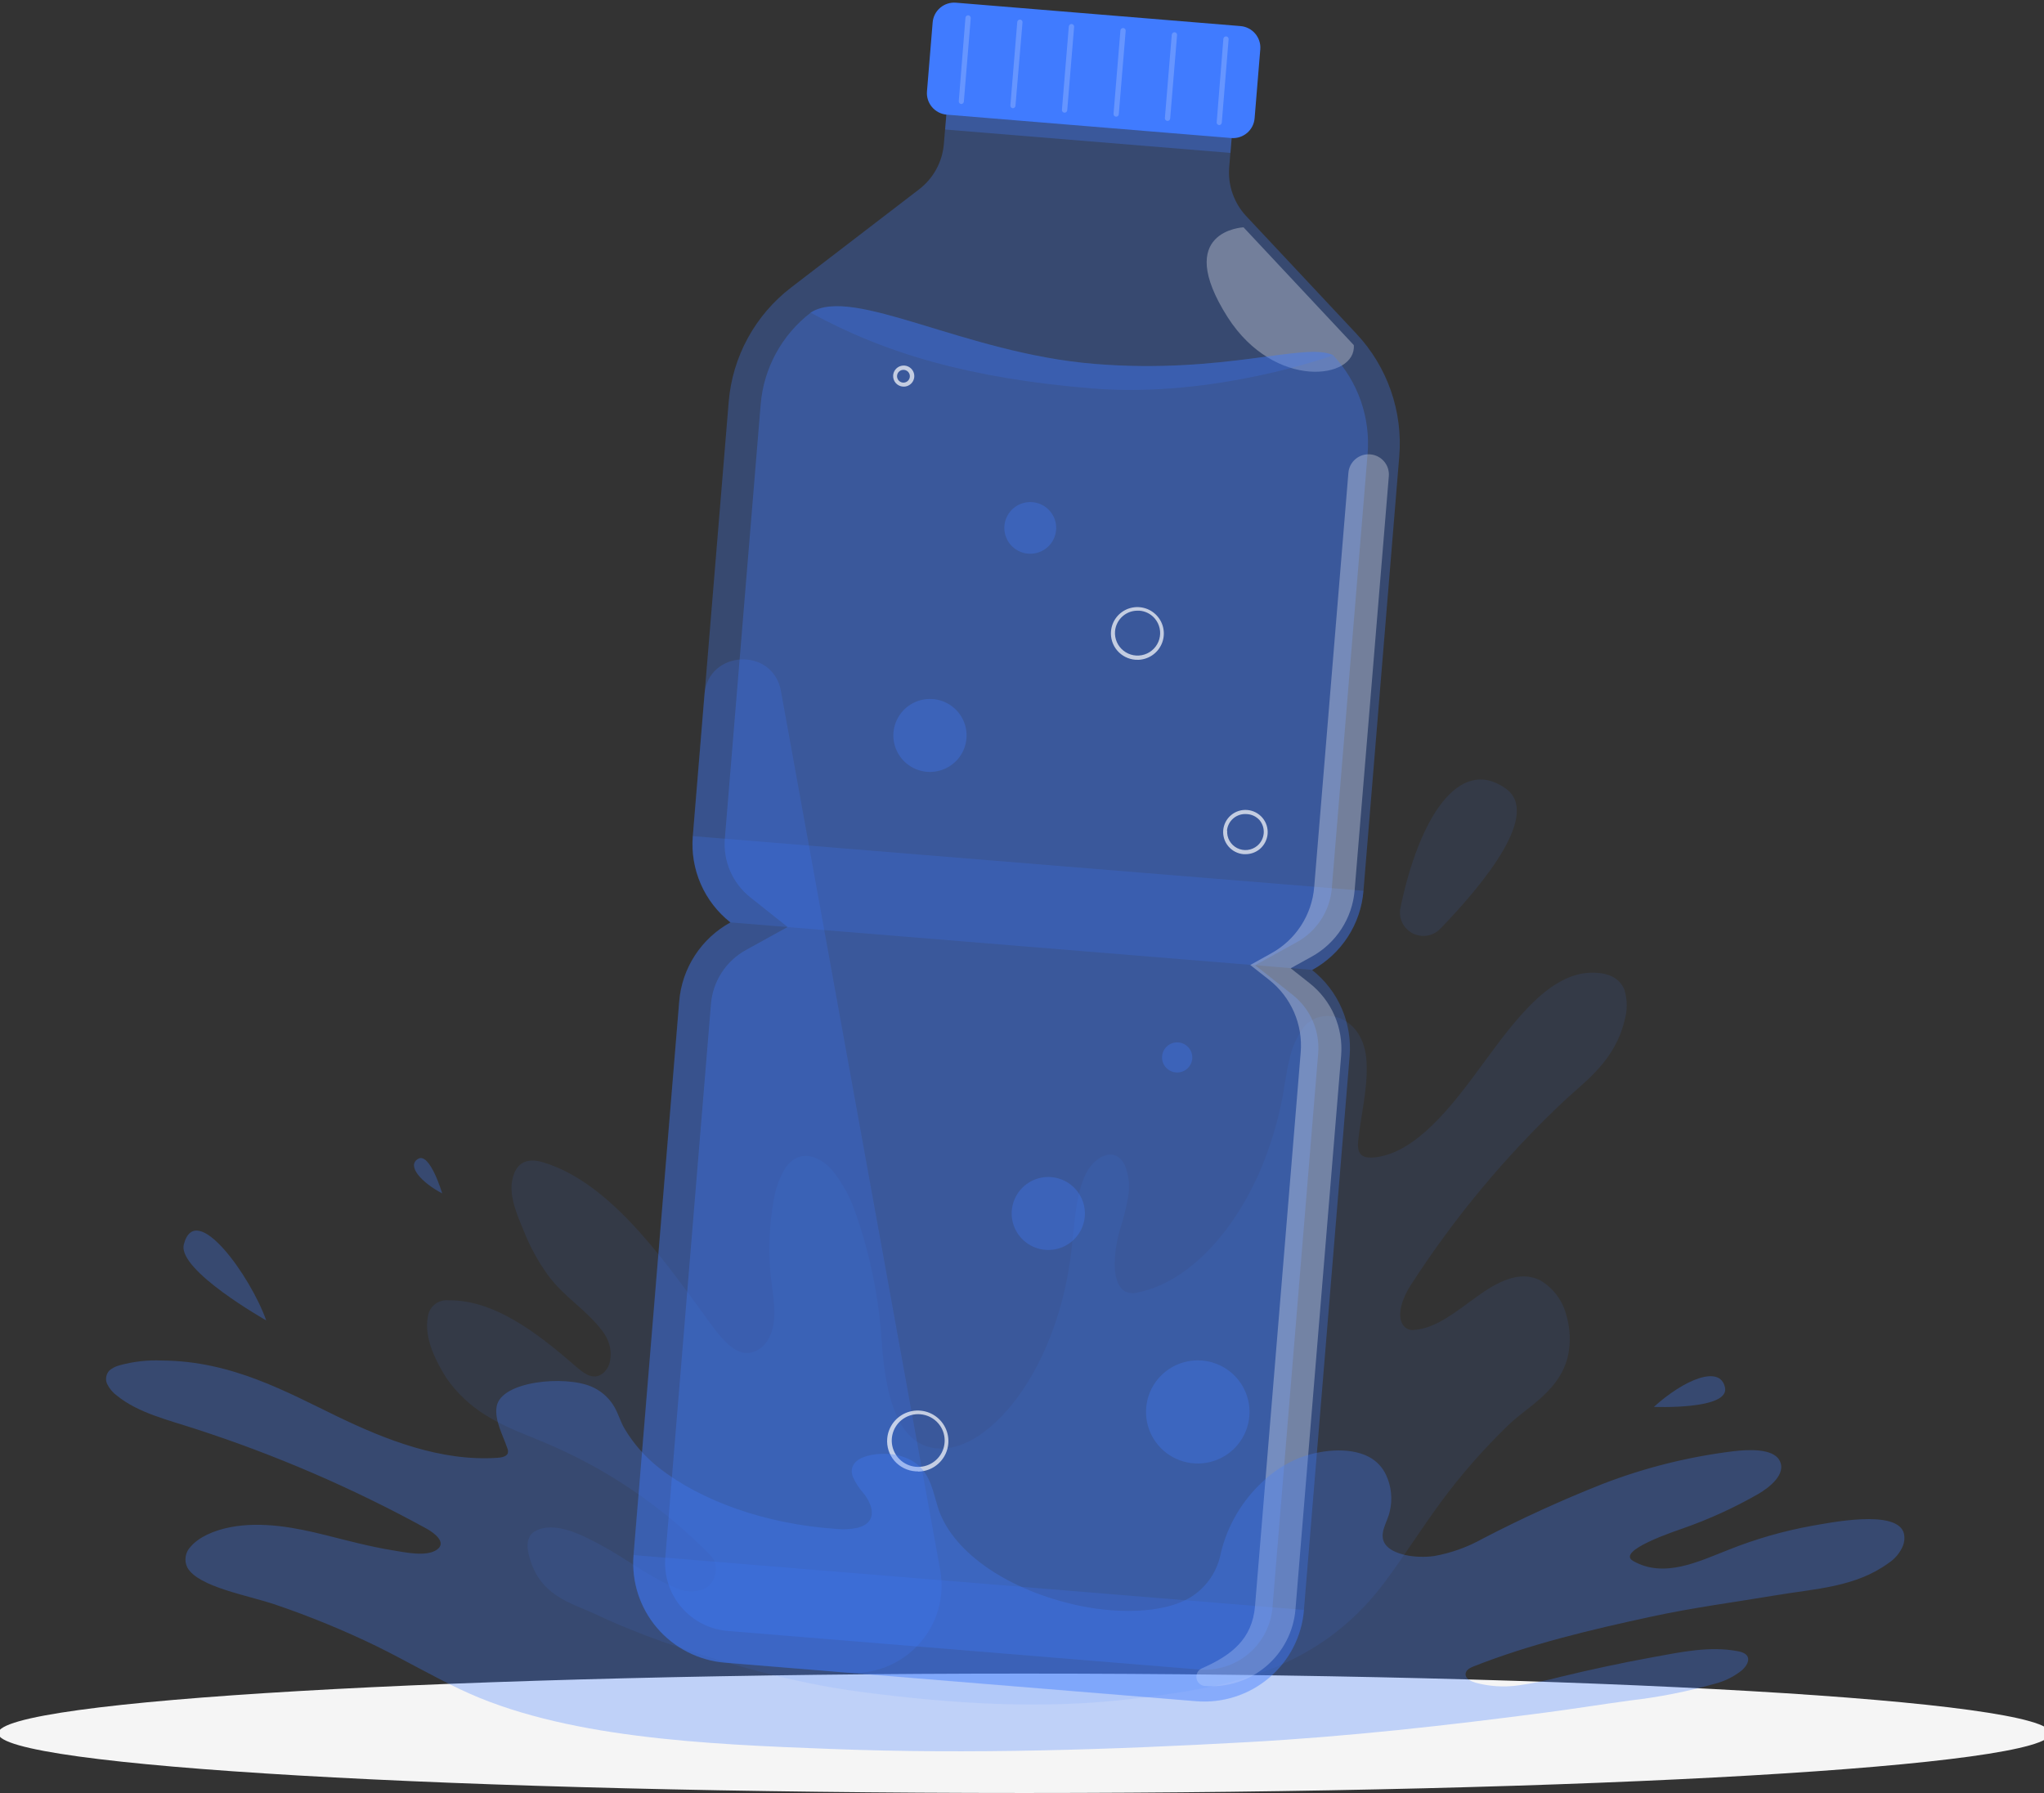 <svg width="570" height="500" viewBox="0 0 570 500" fill="none" xmlns="http://www.w3.org/2000/svg">
<rect x="0" y="0" width="570" height="500" fill="#333333" stroke="none"/>
<g clip-path="url(#clip0_2_4)">
<path d="M285.673 500C443.727 500 571.854 492.546 571.854 483.352C571.854 474.157 443.727 466.703 285.673 466.703C127.619 466.703 -0.509 474.157 -0.509 483.352C-0.509 492.546 127.619 500 285.673 500Z" fill="#F5F5F5"/>
<path opacity="0.1" d="M119.328 367.122C119.505 365.797 120.185 364.59 121.229 363.75C122.272 362.91 123.599 362.501 124.936 362.607C137.571 362.415 149.394 371.313 160.36 380.858C162.796 382.961 165.438 385.138 168.168 382.932C169.013 382.235 169.63 381.303 169.94 380.255C170.412 378.542 170.412 376.733 169.94 375.019C169.533 373.605 168.857 372.281 167.947 371.122C163.18 364.872 157.379 361.871 152.67 355.415C150.033 351.716 147.848 347.717 146.161 343.502C144.685 339.796 141.733 333.81 142.914 328.795C144.228 322.795 148.73 323.309 151.46 324.133C160.095 326.707 168.154 332.84 175.475 340.472C183.283 348.591 190.353 358.371 197.393 368.092C200.05 371.784 202.854 375.578 206.249 376.917C209.644 378.255 213.939 376.093 215.371 370.769C216.803 365.445 215.12 359.327 214.766 354.032C214.292 347.714 214.599 341.362 215.681 335.119C216.161 331.818 217.278 328.642 218.972 325.765C222.78 320.206 228.419 322.162 232.109 326.368C234.925 329.887 237.103 333.869 238.544 338.134C242.685 349.919 245.168 362.218 245.924 374.681C246.485 382.402 247.666 390.447 250.854 396.433C256.005 406.11 265.614 405.345 273.068 400.271C286.042 391.447 296.049 371.504 298.721 349.208C299.591 341.943 299.813 334.09 302.47 328.001C304.787 322.736 310.735 319.177 313.643 324.854C314.814 327.692 315.142 330.806 314.588 333.825C314.067 336.815 313.332 339.764 312.388 342.649C310.912 347.65 309.436 357.018 313.422 359.945C314.016 360.304 314.682 360.53 315.373 360.606C316.064 360.683 316.763 360.607 317.422 360.386C330.469 357.68 342.602 345.443 350.573 328.369C353.46 321.943 355.667 315.235 357.155 308.352C358.115 304.146 358.513 299.631 359.576 295.454C360.257 292.167 361.636 289.063 363.62 286.35C368.698 280.291 380.417 283.144 381.081 296.131C381.48 303.646 379.473 311 378.735 318.353C378.277 322.942 381.126 322.912 383.251 322.765C393.436 321.736 402.439 311.5 410.424 300.852C419.915 288.189 430.424 271.746 443.383 271.261C446.335 271.158 451.25 271.54 453.022 276.085C453.843 278.869 453.843 281.83 453.022 284.615C450.394 295.469 442.69 301.072 436.786 306.44C420.14 321.997 405.499 339.555 393.199 358.709C391.325 361.651 389.391 366.504 391.177 369.387C391.519 369.935 392.019 370.369 392.611 370.631C393.203 370.893 393.861 370.972 394.498 370.857C400.594 370.387 406.306 365.563 411.871 361.562C417.435 357.562 423.753 354.062 429.583 357.077C431.38 358.151 432.946 359.57 434.19 361.252C435.434 362.933 436.331 364.843 436.83 366.872C437.872 370.427 438.039 374.18 437.317 377.814C435.177 387.8 425.922 392.285 420.83 397.212C413.818 403.952 407.399 411.279 401.642 419.111C396.329 426.362 391.31 434.304 385.996 441.422C366.809 466.909 340.241 470.689 316.624 473.645C290.927 476.851 265.171 475.116 239.622 471.748C221.039 469.277 202.722 464.012 184.582 457.761C178.353 455.511 172.168 453.055 166.058 450.143C159.49 447.025 149.822 445.099 147.298 432.818C146.766 430.171 147.386 428.024 149.143 427.038C154.589 423.95 162.353 428.082 167.475 430.803C174.545 434.568 181.246 439.936 188.508 442.834C189.675 443.405 190.947 443.735 192.245 443.803C193.544 443.872 194.844 443.677 196.065 443.231C197.262 442.73 198.248 441.831 198.854 440.686C199.627 439.195 199.816 437.471 199.386 435.848C199.086 434.971 198.58 434.18 197.91 433.539C184.839 420.19 169.222 409.58 151.977 402.33C146.442 399.963 140.789 398.021 135.46 394.668C131.153 392.014 127.436 388.511 124.538 384.373C122.058 380.417 118.073 373.431 119.328 367.122Z" fill="#407BFF"/>
<path opacity="0.1" d="M401.642 259.01C400.656 260.028 399.363 260.698 397.961 260.92C396.558 261.141 395.121 260.902 393.867 260.237C392.613 259.572 391.61 258.519 391.011 257.236C390.411 255.954 390.247 254.511 390.543 253.127C395.635 228.493 406.705 210.579 419.871 219.874C429.701 226.801 414.291 245.906 401.642 259.01Z" fill="#407BFF"/>
<path opacity="0.3" d="M365.923 270.511C369.95 268.296 373.363 265.123 375.859 261.273C378.355 257.424 379.855 253.018 380.225 248.45L390.203 127.338C390.721 121.112 389.926 114.847 387.869 108.946C385.813 103.044 382.54 97.637 378.262 93.07L347.517 60.259C345.825 58.444 344.531 56.3 343.715 53.96C342.899 51.621 342.581 49.138 342.779 46.669L344.255 28.933L264.684 22.417L263.208 40.154C263.004 42.622 262.286 45.02 261.099 47.196C259.912 49.371 258.283 51.275 256.315 52.788L220.596 80.187C215.63 84 211.519 88.804 208.525 94.293C205.531 99.781 203.72 105.831 203.209 112.057L193.216 233.17C192.838 237.732 193.599 242.316 195.43 246.514C197.261 250.712 200.106 254.393 203.71 257.23C199.684 259.444 196.271 262.617 193.778 266.467C191.284 270.317 189.788 274.723 189.423 279.291L176.685 433.715C176.085 441.057 178.434 448.336 183.216 453.953C187.998 459.57 194.823 463.066 202.19 463.674L333.554 474.424C337.202 474.724 340.874 474.306 344.359 473.191C347.845 472.077 351.076 470.29 353.868 467.931C356.66 465.572 358.958 462.689 360.632 459.445C362.305 456.201 363.321 452.66 363.62 449.025L376.358 294.601C376.748 290.04 375.999 285.453 374.178 281.25C372.357 277.046 369.521 273.357 365.923 270.511Z" fill="#407BFF"/>
<path opacity="0.3" d="M264.707 22.444L263.578 36.12L343.132 42.637L344.26 28.962L264.707 22.444Z" fill="#407BFF"/>
<path opacity="0.3" d="M377.524 96.232L346.779 63.391C346.779 63.391 326.956 64.244 342.351 88.467C355.473 108.954 378.336 105.762 377.524 96.232Z" fill="white"/>
<path opacity="0.2" d="M176.7 433.656C176.1 440.998 178.449 448.277 183.231 453.894C188.013 459.512 194.838 463.008 202.205 463.615L333.569 474.366C337.217 474.666 340.889 474.247 344.374 473.133C347.86 472.018 351.091 470.231 353.883 467.872C356.675 465.514 358.973 462.63 360.646 459.386C362.32 456.142 363.335 452.602 363.635 448.966L176.7 433.656Z" fill="#407BFF"/>
<path opacity="0.3" d="M371.783 99.071C375.216 102.739 377.843 107.082 379.495 111.82C381.147 116.558 381.788 121.588 381.377 126.588L371.399 247.715C371.139 250.829 370.111 253.83 368.407 256.452C366.702 259.075 364.373 261.237 361.628 262.746L350.012 269.158L360.417 277.379C362.879 279.313 364.823 281.823 366.075 284.687C367.326 287.551 367.847 290.679 367.591 293.792L354.853 448.216C354.443 453.221 352.057 457.859 348.219 461.112C344.381 464.366 339.404 465.969 334.381 465.571L203.017 454.82C200.522 454.623 198.091 453.938 195.862 452.805C193.633 451.672 191.649 450.112 190.025 448.215C188.401 446.318 187.168 444.121 186.396 441.749C185.624 439.378 185.328 436.877 185.526 434.392L198.264 279.968C198.518 276.852 199.542 273.848 201.245 271.223C202.947 268.598 205.275 266.433 208.02 264.922L219.637 258.51L209.305 250.289C206.843 248.355 204.899 245.844 203.647 242.981C202.396 240.117 201.875 236.989 202.131 233.876L212.124 112.763C212.538 107.763 213.995 102.905 216.402 98.498C218.809 94.091 222.113 90.234 226.101 87.173C237.909 79.569 268.905 98.497 305.2 101.468C341.495 104.439 364.196 95.261 371.783 99.071Z" fill="#407BFF"/>
<path opacity="0.2" d="M305.126 101.483C268.846 98.541 237.821 79.569 226.013 87.173C246.677 98.497 270.293 105.512 304.551 108.321C338.809 111.13 371.783 99.071 371.783 99.071C364.196 95.261 341.406 104.468 305.126 101.483Z" fill="#407BFF"/>
<path opacity="0.2" d="M193.231 233.17C192.853 237.732 193.614 242.316 195.445 246.514C197.276 250.712 200.12 254.393 203.725 257.23L365.923 270.467C369.949 268.252 373.363 265.079 375.859 261.229C378.355 257.38 379.855 252.974 380.225 248.406L193.231 233.17Z" fill="#407BFF"/>
<path d="M345.923 7.271L266.592 0.752C263.269 0.479 260.355 2.942 260.083 6.253L258.501 25.484C258.228 28.795 260.701 31.701 264.024 31.974L343.355 38.492C346.678 38.766 349.593 36.303 349.865 32.992L351.447 13.761C351.719 10.45 349.246 7.544 345.923 7.271Z" fill="#407BFF"/>
<path opacity="0.2" d="M268.049 29.006C267.952 28.999 267.858 28.972 267.771 28.928C267.684 28.884 267.607 28.824 267.544 28.75C267.481 28.676 267.433 28.59 267.403 28.498C267.373 28.406 267.362 28.309 267.37 28.212L269.23 4.945C269.246 4.75 269.339 4.57 269.488 4.443C269.637 4.316 269.831 4.253 270.027 4.269C270.223 4.285 270.404 4.377 270.532 4.526C270.659 4.675 270.722 4.868 270.706 5.063L268.787 28.315C268.776 28.502 268.693 28.678 268.556 28.807C268.419 28.935 268.238 29.006 268.049 29.006Z" fill="white"/>
<path opacity="0.2" d="M282.44 30.183C282.343 30.175 282.249 30.149 282.162 30.105C282.075 30.061 281.998 30 281.935 29.926C281.872 29.853 281.824 29.767 281.794 29.675C281.764 29.582 281.753 29.485 281.761 29.389L283.68 6.137C283.699 5.943 283.793 5.764 283.941 5.638C284.09 5.512 284.282 5.448 284.477 5.46C284.574 5.468 284.668 5.494 284.754 5.538C284.84 5.582 284.916 5.643 284.978 5.717C285.04 5.791 285.086 5.877 285.114 5.969C285.142 6.062 285.152 6.159 285.141 6.254L283.178 29.506C283.16 29.69 283.075 29.86 282.939 29.985C282.803 30.11 282.625 30.18 282.44 30.183Z" fill="white"/>
<path opacity="0.2" d="M296.816 31.418C296.719 31.411 296.625 31.384 296.538 31.34C296.451 31.296 296.374 31.236 296.311 31.162C296.248 31.088 296.2 31.003 296.17 30.91C296.141 30.818 296.129 30.721 296.138 30.624L298.056 7.372C298.079 7.18 298.173 7.003 298.321 6.877C298.469 6.752 298.659 6.687 298.853 6.696C298.95 6.703 299.045 6.729 299.132 6.773C299.218 6.817 299.296 6.878 299.359 6.952C299.422 7.026 299.47 7.111 299.499 7.204C299.529 7.296 299.54 7.393 299.532 7.49L297.614 30.742C297.606 30.838 297.58 30.933 297.535 31.019C297.491 31.105 297.43 31.182 297.356 31.245C297.282 31.308 297.196 31.356 297.104 31.385C297.011 31.415 296.913 31.426 296.816 31.418Z" fill="white"/>
<path opacity="0.2" d="M311.207 32.536C311.11 32.529 311.016 32.502 310.929 32.458C310.842 32.414 310.765 32.353 310.702 32.279C310.639 32.206 310.591 32.12 310.561 32.028C310.532 31.936 310.52 31.838 310.529 31.742L312.447 8.49C312.466 8.296 312.56 8.117 312.708 7.991C312.857 7.865 313.049 7.801 313.244 7.813C313.341 7.821 313.435 7.847 313.521 7.891C313.607 7.936 313.683 7.996 313.745 8.071C313.807 8.145 313.853 8.23 313.881 8.322C313.909 8.415 313.919 8.512 313.909 8.607L311.99 31.859C311.984 31.955 311.959 32.049 311.917 32.136C311.874 32.222 311.815 32.299 311.742 32.362C311.669 32.425 311.584 32.473 311.492 32.503C311.401 32.533 311.304 32.544 311.207 32.536Z" fill="white"/>
<path opacity="0.2" d="M325.525 33.712C325.428 33.705 325.333 33.679 325.246 33.635C325.16 33.591 325.083 33.53 325.019 33.456C324.956 33.382 324.909 33.297 324.879 33.205C324.849 33.112 324.838 33.015 324.846 32.918L326.765 9.666C326.79 9.475 326.886 9.301 327.033 9.176C327.18 9.051 327.368 8.985 327.562 8.99C327.659 8.997 327.753 9.024 327.84 9.068C327.927 9.112 328.004 9.172 328.067 9.246C328.13 9.32 328.178 9.406 328.208 9.498C328.237 9.59 328.249 9.687 328.241 9.784L326.322 33.036C326.316 33.133 326.291 33.229 326.248 33.316C326.204 33.403 326.143 33.481 326.069 33.544C325.994 33.608 325.908 33.655 325.814 33.684C325.721 33.713 325.622 33.723 325.525 33.712Z" fill="white"/>
<path opacity="0.2" d="M339.975 34.889C339.878 34.882 339.783 34.855 339.696 34.811C339.61 34.767 339.533 34.706 339.469 34.633C339.406 34.559 339.358 34.473 339.329 34.381C339.299 34.289 339.288 34.191 339.296 34.095L341.156 10.828C341.174 10.634 341.268 10.456 341.417 10.329C341.565 10.203 341.758 10.139 341.953 10.152C342.146 10.17 342.324 10.264 342.448 10.413C342.573 10.562 342.633 10.753 342.617 10.946L340.713 34.212C340.695 34.396 340.609 34.566 340.473 34.691C340.337 34.816 340.16 34.886 339.975 34.889Z" fill="white"/>
<path opacity="0.2" d="M217.777 192.711C215.533 180.342 197.452 181.224 196.419 193.74L193.172 233.17C192.794 237.732 193.554 242.316 195.385 246.514C197.216 250.712 200.061 254.393 203.666 257.23C199.64 259.444 196.227 262.617 193.733 266.467C191.24 270.317 189.744 274.723 189.378 279.291L176.641 433.715C176.04 441.057 178.39 448.336 183.172 453.953C187.954 459.57 194.778 463.066 202.146 463.674L236.094 466.453C239.834 466.758 243.594 466.203 247.085 464.829C250.575 463.456 253.702 461.302 256.224 458.533C258.746 455.765 260.596 452.455 261.63 448.861C262.664 445.267 262.856 441.484 262.19 437.804L217.777 192.711Z" fill="#407BFF"/>
<path opacity="0.3" d="M348.403 394.918C348.168 397.753 347.096 400.455 345.321 402.682C343.545 404.91 341.147 406.563 338.429 407.433C335.711 408.302 332.795 408.349 330.051 407.568C327.306 406.786 324.855 405.212 323.008 403.043C321.162 400.874 320.002 398.208 319.675 395.382C319.349 392.556 319.871 389.697 321.175 387.167C322.479 384.637 324.507 382.548 327.002 381.166C329.497 379.784 332.347 379.17 335.192 379.402C339.008 379.717 342.542 381.528 345.019 384.437C347.496 387.346 348.713 391.116 348.403 394.918Z" fill="#407BFF"/>
<path opacity="0.3" d="M302.514 339.222C302.349 341.229 301.591 343.142 300.336 344.719C299.08 346.296 297.383 347.467 295.46 348.083C293.537 348.699 291.473 348.733 289.53 348.18C287.588 347.628 285.853 346.514 284.546 344.979C283.239 343.444 282.418 341.557 282.187 339.557C281.956 337.557 282.325 335.534 283.249 333.743C284.172 331.953 285.607 330.475 287.374 329.497C289.14 328.52 291.157 328.086 293.171 328.251C295.868 328.476 298.366 329.757 300.117 331.813C301.868 333.87 302.73 336.534 302.514 339.222Z" fill="#407BFF"/>
<path opacity="0.3" d="M259.813 215.257C257.796 215.35 255.797 214.846 254.067 213.808C252.338 212.769 250.956 211.244 250.096 209.423C249.237 207.603 248.938 205.569 249.238 203.58C249.537 201.59 250.422 199.734 251.78 198.245C253.138 196.756 254.909 195.702 256.868 195.215C258.827 194.728 260.887 194.831 262.788 195.511C264.688 196.19 266.344 197.416 267.546 199.032C268.748 200.649 269.442 202.584 269.54 204.594C269.606 205.931 269.406 207.267 268.952 208.527C268.499 209.787 267.8 210.945 266.896 211.936C265.993 212.926 264.902 213.729 263.687 214.299C262.471 214.869 261.155 215.194 259.813 215.257Z" fill="#407BFF"/>
<path opacity="0.3" d="M287.665 154.413C286.236 154.485 284.817 154.131 283.588 153.399C282.36 152.666 281.378 151.586 280.766 150.297C280.154 149.007 279.94 147.566 280.151 146.155C280.361 144.744 280.988 143.427 281.95 142.371C282.913 141.315 284.168 140.567 285.557 140.223C286.946 139.878 288.407 139.952 289.754 140.435C291.101 140.919 292.274 141.789 293.124 142.937C293.974 144.085 294.463 145.458 294.529 146.883C294.617 148.788 293.944 150.65 292.658 152.061C291.372 153.472 289.576 154.318 287.665 154.413Z" fill="#407BFF"/>
<path opacity="0.3" d="M332.477 295.233C332.407 296.061 332.092 296.851 331.573 297.501C331.053 298.151 330.352 298.634 329.557 298.887C328.762 299.14 327.91 299.153 327.108 298.925C326.306 298.696 325.59 298.235 325.05 297.601C324.511 296.967 324.172 296.188 324.077 295.362C323.981 294.537 324.133 293.701 324.514 292.961C324.895 292.222 325.487 291.611 326.216 291.207C326.945 290.802 327.778 290.622 328.61 290.689C329.726 290.783 330.76 291.314 331.485 292.165C332.21 293.017 332.567 294.12 332.477 295.233Z" fill="#407BFF"/>
<path opacity="0.7" d="M256.02 410.302H255.311C254.181 410.224 253.077 409.925 252.064 409.42C251.051 408.915 250.148 408.215 249.407 407.36C248.679 406.509 248.128 405.522 247.786 404.456C247.444 403.391 247.318 402.268 247.415 401.154C247.552 399.506 248.168 397.934 249.188 396.629C250.207 395.324 251.586 394.343 253.155 393.806C254.724 393.269 256.417 393.199 258.026 393.604C259.635 394.009 261.09 394.872 262.215 396.088C263.34 397.304 264.085 398.82 264.36 400.45C264.634 402.081 264.427 403.756 263.762 405.271C263.097 406.786 262.004 408.075 260.616 408.982C259.228 409.888 257.606 410.372 255.946 410.375L256.02 410.302ZM256.02 394.359C254.341 394.367 252.716 394.946 251.411 395.999C250.107 397.052 249.202 398.516 248.845 400.151C248.488 401.785 248.702 403.492 249.45 404.989C250.198 406.487 251.436 407.685 252.959 408.387C254.483 409.089 256.202 409.253 257.831 408.85C259.46 408.448 260.904 407.505 261.922 406.175C262.941 404.846 263.474 403.21 263.434 401.538C263.394 399.865 262.784 398.257 261.702 396.977C261.073 396.233 260.301 395.621 259.432 395.177C258.563 394.733 257.614 394.465 256.64 394.389L256.02 394.359Z" fill="white"/>
<path opacity="0.7" d="M347.311 238.2H346.794C345.155 238.065 343.636 237.287 342.571 236.039C341.506 234.79 340.981 233.171 341.111 231.537C341.247 229.901 342.029 228.385 343.285 227.324C344.542 226.262 346.17 225.741 347.812 225.875C349.452 226.01 350.97 226.787 352.036 228.036C353.101 229.285 353.626 230.904 353.495 232.537C353.355 234.173 352.576 235.689 351.325 236.758C350.201 237.698 348.778 238.209 347.311 238.2ZM342.218 231.596C342.145 232.596 342.37 233.596 342.864 234.469C343.359 235.342 344.102 236.05 344.999 236.504C345.896 236.958 346.908 237.138 347.908 237.021C348.907 236.904 349.85 236.495 350.617 235.846C351.129 235.414 351.55 234.885 351.857 234.291C352.164 233.696 352.35 233.046 352.405 232.38C352.46 231.713 352.382 231.042 352.177 230.406C351.971 229.769 351.642 229.179 351.207 228.669C350.756 228.174 350.211 227.773 349.602 227.49C348.994 227.207 348.335 227.048 347.665 227.022C346.997 226.966 346.324 227.041 345.686 227.245C345.047 227.448 344.455 227.775 343.943 228.207C343.432 228.638 343.011 229.167 342.705 229.761C342.399 230.355 342.213 231.004 342.159 231.67L342.218 231.596Z" fill="white"/>
<path opacity="0.7" d="M251.946 107.806H251.725C250.963 107.731 250.259 107.364 249.763 106.783C249.268 106.201 249.018 105.45 249.068 104.689C249.105 104.116 249.31 103.568 249.656 103.11C250.002 102.652 250.475 102.305 251.017 102.111C251.559 101.918 252.145 101.886 252.705 102.02C253.264 102.154 253.772 102.449 254.166 102.866C254.56 103.284 254.822 103.808 254.922 104.373C255.021 104.937 254.952 105.519 254.724 106.045C254.496 106.571 254.119 107.02 253.638 107.335C253.158 107.651 252.595 107.82 252.02 107.821L251.946 107.806ZM250.16 104.777C250.132 105.127 250.209 105.478 250.381 105.785C250.553 106.091 250.812 106.341 251.126 106.501C251.44 106.661 251.795 106.725 252.145 106.685C252.495 106.645 252.826 106.502 253.095 106.275C253.364 106.048 253.56 105.746 253.657 105.408C253.755 105.071 253.749 104.712 253.642 104.377C253.535 104.042 253.331 103.746 253.055 103.527C252.78 103.308 252.445 103.175 252.094 103.144C251.859 103.122 251.622 103.147 251.396 103.218C251.171 103.288 250.962 103.403 250.782 103.555C250.602 103.707 250.454 103.893 250.347 104.103C250.24 104.313 250.177 104.542 250.16 104.777Z" fill="white"/>
<path opacity="0.7" d="M317.215 183.975H316.595C315.623 183.899 314.676 183.632 313.809 183.189C312.941 182.746 312.17 182.137 311.54 181.396C310.91 180.655 310.434 179.797 310.139 178.871C309.844 177.945 309.735 176.971 309.82 176.003C309.946 174.583 310.483 173.23 311.367 172.109C312.251 170.988 313.442 170.147 314.797 169.688C316.152 169.229 317.611 169.173 318.997 169.526C320.383 169.878 321.637 170.625 322.605 171.674C323.573 172.724 324.214 174.031 324.45 175.437C324.686 176.843 324.507 178.288 323.934 179.594C323.362 180.9 322.42 182.013 321.225 182.796C320.029 183.579 318.631 183.998 317.2 184.004L317.215 183.975ZM317.215 170.297C315.729 170.29 314.29 170.812 313.156 171.768C311.881 172.842 311.085 174.375 310.942 176.033C310.859 177.061 311.031 178.094 311.443 179.04C311.856 179.986 312.496 180.817 313.307 181.458C314.119 182.099 315.076 182.531 316.094 182.716C317.113 182.901 318.161 182.833 319.147 182.518C320.133 182.203 321.026 181.651 321.747 180.911C322.468 180.17 322.995 179.264 323.281 178.273C323.567 177.281 323.604 176.235 323.387 175.226C323.171 174.217 322.709 173.277 322.041 172.488C321.507 171.857 320.852 171.339 320.115 170.962C319.377 170.586 318.572 170.36 317.746 170.297H317.215Z" fill="white"/>
<path opacity="0.3" d="M377.76 248.274L387.295 132.779C387.356 132.041 387.27 131.299 387.042 130.594C386.815 129.889 386.45 129.236 385.969 128.672C385.488 128.108 384.899 127.644 384.238 127.306C383.577 126.969 382.855 126.765 382.115 126.705C381.375 126.643 380.63 126.727 379.923 126.952C379.216 127.177 378.56 127.539 377.994 128.017C377.427 128.496 376.961 129.081 376.622 129.739C376.283 130.397 376.078 131.115 376.019 131.853L366.484 247.347C366.174 251.187 364.912 254.889 362.813 258.123C360.713 261.357 357.841 264.022 354.454 265.878L348.654 269.099L353.864 273.202C356.901 275.586 359.298 278.681 360.843 282.212C362.388 285.743 363.033 289.6 362.72 293.439L349.982 447.863C349.215 457.129 343.37 461.644 335.148 465.247C334.627 465.48 334.197 465.879 333.928 466.381C333.658 466.883 333.563 467.46 333.657 468.021C333.752 468.583 334.031 469.098 334.45 469.485C334.869 469.871 335.406 470.109 335.975 470.159C342.171 470.664 348.315 468.696 353.056 464.689C357.797 460.682 360.747 454.964 361.259 448.79L373.997 294.366C374.312 290.526 373.669 286.669 372.124 283.137C370.578 279.606 368.179 276.511 365.141 274.129L359.93 270.011L365.731 266.805C369.115 264.945 371.985 262.28 374.084 259.047C376.183 255.813 377.446 252.112 377.76 248.274Z" fill="white"/>
<path opacity="0.3" d="M530.969 427.759C529.375 420.552 509.479 424.818 505.361 425.479C497.359 426.926 489.526 429.178 481.981 432.2C473.671 435.451 464.018 440.23 455.413 435.289C450.439 432.436 467.708 426.803 469.272 426.229C476.612 423.66 483.697 420.421 490.438 416.552C493.169 414.934 498.453 411.066 496.18 407.14C494.291 403.889 487.516 404.198 483.398 404.698C470.919 406.221 458.679 409.279 446.955 413.802C435.553 418.315 424.39 423.406 413.509 429.053C409.294 431.423 404.708 433.068 399.945 433.921C394.749 434.657 388.388 433.554 386.336 430.686C384.284 427.818 386.926 424.465 387.531 421.582C388.388 418.136 388.028 414.501 386.513 411.287C385.509 409.133 383.824 407.366 381.716 406.257C376.092 403.316 367.591 404.404 361.938 406.728C358.274 408.274 354.927 410.477 352.063 413.228C346.294 418.579 342.246 425.514 340.432 433.156C339.975 435.55 339.049 437.83 337.707 439.867C336.365 441.903 334.633 443.656 332.61 445.025C324.698 450.334 310.204 450.025 299.119 447.363C279.769 442.79 265.009 432.098 261.452 420.023C259.725 414.273 258.883 408.257 251.12 406.007C246.101 404.536 235.592 405.566 237.836 411.89C238.65 413.623 239.714 415.228 240.994 416.655C243.046 419.346 245.23 424.42 239.134 426.053C237.161 426.47 235.132 426.57 233.127 426.347C213.526 425.038 195.489 418.523 183.799 409.346C179.988 406.362 176.756 402.708 174.264 398.565C172.877 396.286 172.375 393.83 170.855 391.58C169.402 389.414 167.352 387.713 164.951 386.682C157.423 383.461 139.741 385.138 138.501 392.197C137.837 396.021 140.228 400.168 141.453 403.801C141.673 404.259 141.725 404.779 141.6 405.272C141.246 406.198 139.844 406.463 138.648 406.537C122.84 407.581 107.505 401.463 94.236 395.08C80.184 388.315 64.716 379.505 45.188 379.402C41.15 379.218 37.109 379.68 33.218 380.77C32.233 381.032 31.316 381.503 30.531 382.152C30.054 382.647 29.737 383.274 29.622 383.95C29.506 384.627 29.596 385.322 29.882 385.947C30.516 387.242 31.458 388.363 32.627 389.212C38.531 394.006 46.797 395.948 54.339 398.418C76.717 405.646 98.354 414.978 118.959 426.288C121.04 427.45 124.73 430.141 121.807 432.171C118.885 434.201 112.951 432.892 109.453 432.318C103.106 431.289 97.01 429.641 90.826 428.097C82.649 426.038 73.114 424.17 64.258 425.876C59.579 426.774 55.402 428.685 53.203 431.274C52.445 432.031 51.946 433.007 51.776 434.063C51.606 435.119 51.775 436.202 52.258 437.157C55.299 442.554 69.158 444.878 76.73 447.452C86.425 450.749 95.904 454.644 105.114 459.114C112.981 462.997 120.287 467.247 128.257 471.057C156.729 484.661 196.493 486.411 232.05 487.734C270.647 489.205 309.422 487.955 347.916 485.822C375.96 484.263 403.487 481.19 430.97 477.572C438.867 476.542 446.719 475.277 454.586 474.204C462.572 473.292 470.47 471.732 478.202 469.542C480.98 468.836 483.573 467.541 485.804 465.747C487.914 463.791 488.578 461.232 484.8 460.497C476.889 458.923 468.741 460.717 461.007 462.115C452.328 463.703 443.728 465.532 435.206 467.6C431.322 468.633 427.379 469.433 423.398 469.998C419.398 470.557 415.324 470.297 411.428 469.233C410.159 468.836 408.771 468.13 408.697 467.012C408.624 465.894 409.686 465.188 410.779 464.762C426.705 458.467 443.619 454.467 460.652 450.79C472.21 448.29 483.973 446.76 495.619 444.804C506.231 443.025 517.419 442.613 526.615 435.907C528.445 434.729 529.867 433.02 530.689 431.009C531.088 429.974 531.185 428.847 530.969 427.759Z" fill="#407BFF"/>
<path opacity="0.3" d="M74.236 368.21C69.911 355.959 54.502 334.266 51.254 347.076C49.513 354.268 74.236 368.21 74.236 368.21Z" fill="#407BFF"/>
<path opacity="0.3" d="M461.213 392.329C469.449 384.844 479.722 380.388 481.051 386.976C482.291 393.211 461.213 392.329 461.213 392.329Z" fill="#407BFF"/>
<path opacity="0.3" d="M123.313 332.795C117.674 329.853 113.276 325.133 116.582 323.162C119.888 321.192 123.313 332.795 123.313 332.795Z" fill="#407BFF"/>
</g>
<defs>
<clipPath id="clip0_2_4">
<rect width="570" height="500" fill="white"/>
</clipPath>
</defs>
</svg>
